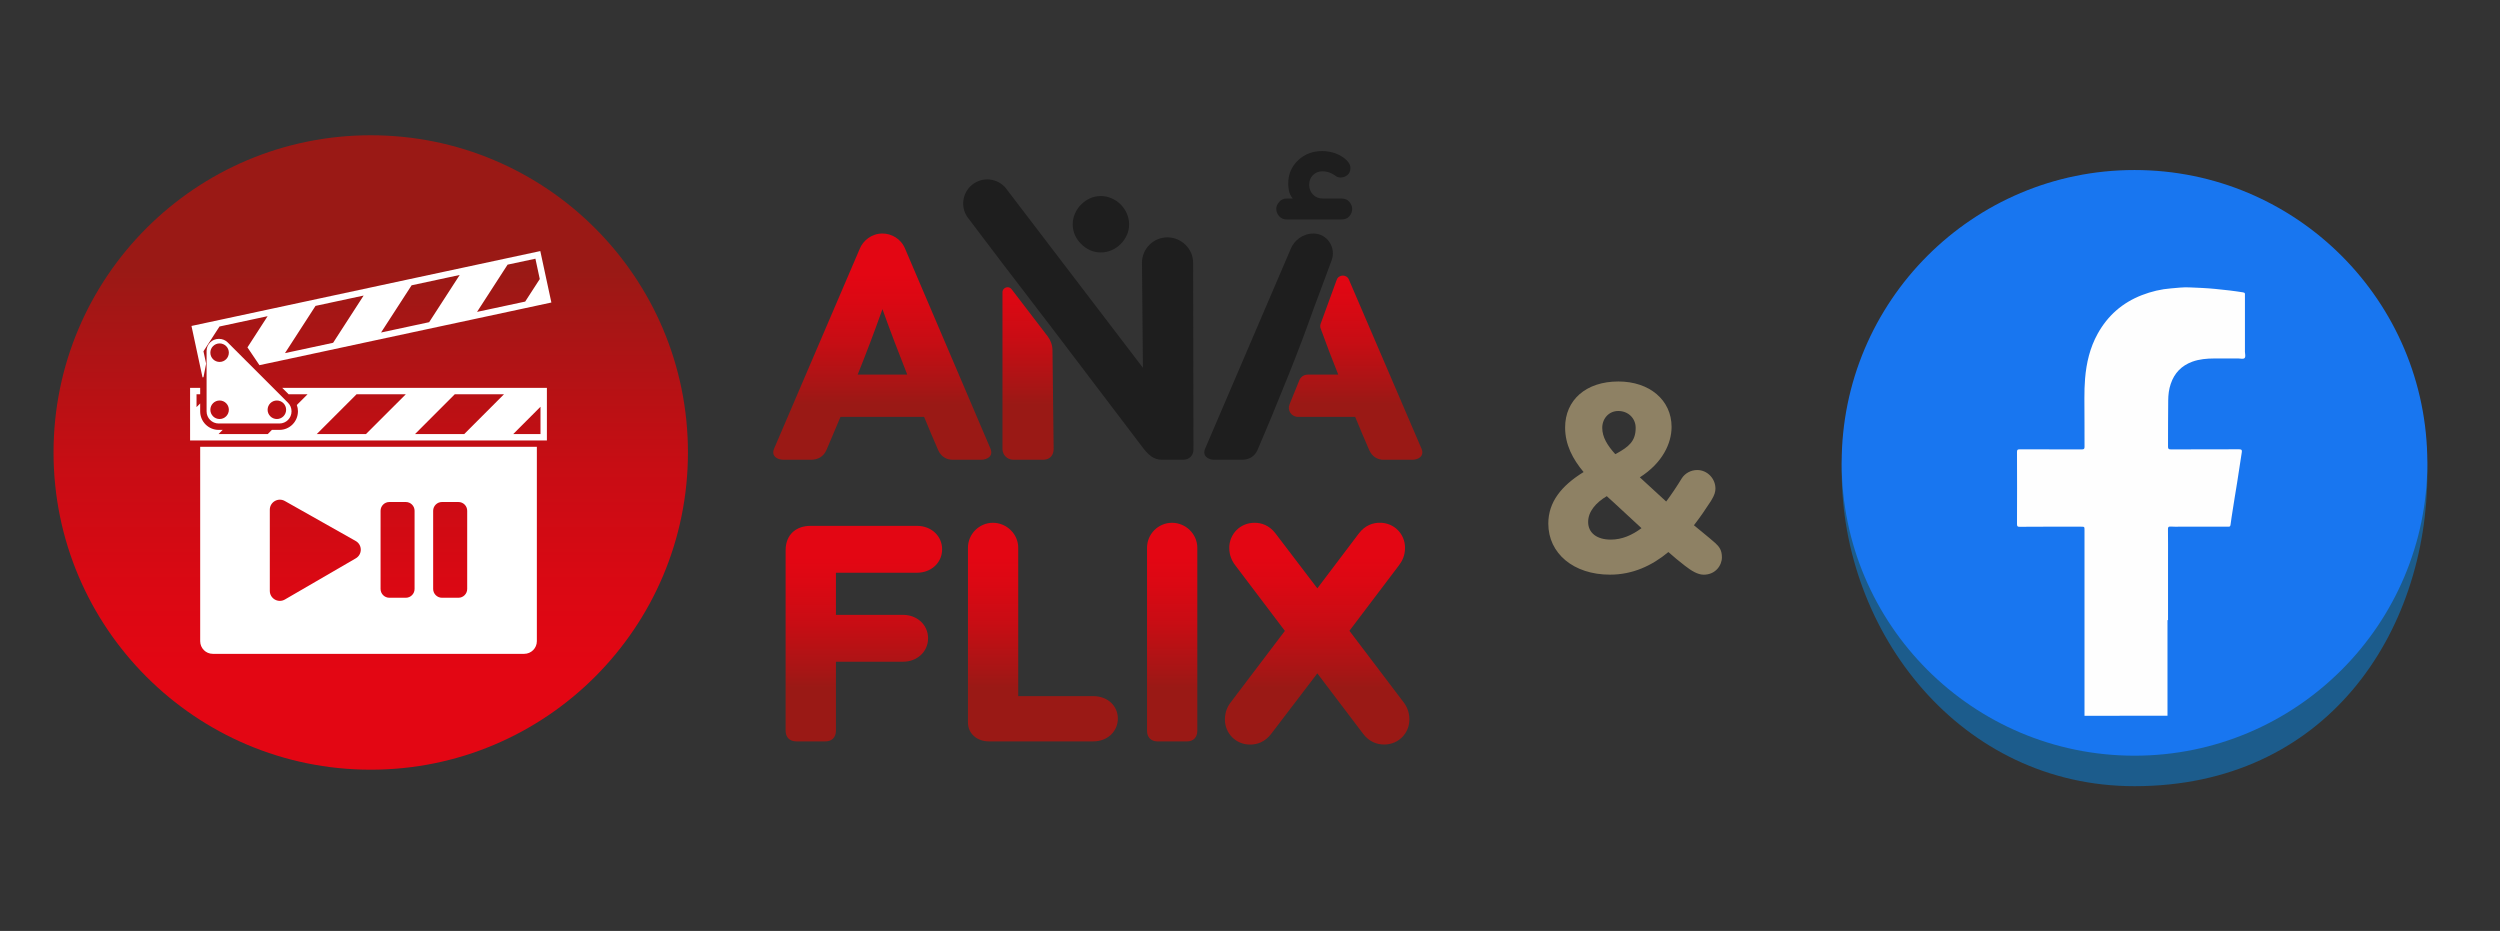<?xml version="1.0" encoding="utf-8"?>
<!-- Generator: Adobe Illustrator 16.0.0, SVG Export Plug-In . SVG Version: 6.00 Build 0)  -->
<!DOCTYPE svg PUBLIC "-//W3C//DTD SVG 1.1//EN" "http://www.w3.org/Graphics/SVG/1.1/DTD/svg11.dtd">
<svg version="1.1" id="Layer_1" xmlns="http://www.w3.org/2000/svg" xmlns:xlink="http://www.w3.org/1999/xlink" x="0px" y="0px"
	 width="142.333px" height="53px" viewBox="0 0 142.333 53" enable-background="new 0 0 142.333 53" xml:space="preserve">
<rect x="0" y="0" width="142.333" height="53" fill="#333333" stroke="none"/>
<g>
	<g>
		<g>
			<defs>
				<path id="SVGID_1_" d="M3.048,25.76c0,9.973,8.085,18.061,18.06,18.061c9.973,0,18.059-8.088,18.059-18.061
					S31.082,7.701,21.108,7.701C11.133,7.701,3.048,15.786,3.048,25.76"/>
			</defs>
			<clipPath id="SVGID_2_">
				<use xlink:href="#SVGID_1_"  overflow="visible"/>
			</clipPath>
			
				<linearGradient id="SVGID_3_" gradientUnits="userSpaceOnUse" x1="-795.427" y1="-277.92" x2="-794.944" y2="-277.92" gradientTransform="matrix(0 -74.835 -74.835 0 -20777.092 -59482.152)">
				<stop  offset="0" style="stop-color:#E30613"/>
				<stop  offset="0.145" style="stop-color:#E30613"/>
				<stop  offset="0.276" style="stop-color:#DB0813"/>
				<stop  offset="0.474" style="stop-color:#C70D14"/>
				<stop  offset="0.713" style="stop-color:#A51615"/>
				<stop  offset="0.78" style="stop-color:#9A1915"/>
				<stop  offset="1" style="stop-color:#9A1915"/>
			</linearGradient>
			<rect x="3.048" y="7.701" clip-path="url(#SVGID_2_)" fill="url(#SVGID_3_)" width="36.119" height="36.119"/>
		</g>
	</g>
</g>
<g>
	<path fill="#8E8164" d="M98.034,31.731c0,0.462-0.369,0.988-1.035,0.988c-0.354,0-0.714-0.233-1.07-0.508
		c-0.324-0.247-0.622-0.499-0.943-0.781c-0.945,0.785-2.043,1.287-3.324,1.287c-2.08,0-3.512-1.211-3.512-2.907
		c0-1.226,0.742-2.153,2.009-2.935c-0.62-0.741-1.052-1.56-1.052-2.537c0-1.566,1.192-2.619,3.031-2.619
		c1.769,0,3.03,1.053,3.03,2.587c0,0.927-0.509,2.045-1.807,2.87l1.5,1.378c0.307-0.412,0.603-0.852,0.883-1.313
		c0.185-0.298,0.527-0.481,0.884-0.481c0.57,0,1.037,0.481,1.037,1.053c0,0.171-0.038,0.36-0.252,0.704
		c-0.307,0.477-0.634,0.951-0.972,1.388c0.355,0.3,0.774,0.624,1.224,1.02C97.901,31.143,98.034,31.344,98.034,31.731z
		 M91.705,30.722c0.635,0,1.206-0.247,1.751-0.652l-1.64-1.516c-0.111-0.107-0.229-0.197-0.337-0.306
		c-0.625,0.371-1.061,0.881-1.061,1.467C90.417,30.336,90.91,30.722,91.705,30.722z M91.221,24.36c0,0.525,0.293,1.002,0.742,1.496
		l0.062-0.03c0.698-0.387,1.099-0.698,1.099-1.466c0-0.542-0.419-0.961-0.991-0.961C91.608,23.399,91.221,23.818,91.221,24.36z"/>
</g>
<g>
	<path fill="#FFFFFF" d="M11.53,21.486l0.055-0.011l0.15-0.772l-0.151-0.704l0.913-1.41l2.739-0.588l-1.148,1.777l0.683,1.012
		l1.174-0.25l2.74-0.588l2.728-0.587l2.74-0.588l2.729-0.585l2.739-0.588l1.771-0.381l-0.381-1.77l-0.249-1.159l-1.579,0.339
		l-2.729,0.586l-2.743,0.588l-2.726,0.586l-2.739,0.588l-2.729,0.586l-2.739,0.588l-1.876,0.402l0.402,1.877L11.53,21.486z
		 M28.899,15.067l1.584-0.338l0.248,1.158l-0.83,1.283l-2.741,0.587L28.899,15.067z M23.434,16.243l2.738-0.588l-1.739,2.688
		l-2.739,0.588L23.434,16.243z M17.964,17.415l2.739-0.588l-1.738,2.689l-2.74,0.588L17.964,17.415z"/>
	<path fill="#FFFFFF" d="M29.061,22.083h-2.804h-2.789h-2.801h-2.792h-1.807l0.366,0.365h1.075l-0.61,0.609
		c0.041,0.112,0.064,0.232,0.064,0.355c0,0.592-0.472,1.063-1.053,1.063h-0.43l-0.236,0.237h-2.801l0.235-0.237H12.45
		c-0.581,0-1.053-0.471-1.053-1.053V22.97l-0.208,0.207v-0.729h0.208v-0.365h-0.575v1.46v1.534h1.255h2.802h2.791h2.802h2.788h2.802
		h2.791h2.283v-2.282v-0.712H29.061z M20.836,24.713h-2.802l2.265-2.265h2.804L20.836,24.713z M26.43,24.713h-2.802l2.263-2.265
		h2.802L26.43,24.713z M30.772,24.713h-1.553l1.553-1.554V24.713z"/>
	<path fill="#FFFFFF" d="M12.479,19.294H12.45c-0.38,0-0.688,0.309-0.688,0.688v3.441c0,0.38,0.307,0.688,0.688,0.688h3.461
		c0.38,0,0.687-0.308,0.687-0.688v-0.009c0-0.183-0.072-0.356-0.201-0.485l-3.432-3.433C12.836,19.367,12.66,19.294,12.479,19.294
		 M12.503,23.856c-0.292,0-0.527-0.236-0.527-0.527s0.236-0.527,0.527-0.527s0.526,0.236,0.526,0.527S12.794,23.856,12.503,23.856
		 M15.763,22.802c0.292,0,0.527,0.236,0.527,0.527s-0.236,0.527-0.527,0.527c-0.29,0-0.527-0.236-0.527-0.527
		S15.473,22.802,15.763,22.802 M12.503,20.606c-0.292,0-0.527-0.236-0.527-0.528c0-0.291,0.236-0.526,0.527-0.526
		s0.526,0.235,0.526,0.526C13.029,20.37,12.794,20.606,12.503,20.606"/>
	<path fill="#FFFFFF" d="M11.397,25.436v11.069c0,0.396,0.321,0.72,0.718,0.72h17.731c0.396,0,0.719-0.322,0.719-0.72V25.436H11.397
		z M20.256,31.788l-4.037,2.344c-0.381,0.222-0.858-0.055-0.858-0.491V29.02c0-0.437,0.471-0.711,0.852-0.498L20.25,30.8
		C20.634,31.016,20.639,31.566,20.256,31.788 M23.603,33.532c0,0.274-0.224,0.5-0.498,0.5h-0.938c-0.275,0-0.5-0.226-0.5-0.5v-4.453
		c0-0.274,0.225-0.498,0.5-0.498h0.938c0.274,0,0.498,0.224,0.498,0.498V33.532z M26.599,33.532c0,0.274-0.223,0.5-0.498,0.5h-0.94
		c-0.273,0-0.5-0.226-0.5-0.5v-4.453c0-0.274,0.227-0.498,0.5-0.498h0.94c0.275,0,0.498,0.224,0.498,0.498V33.532z"/>
</g>
<g>
	<g>
		<g>
			<defs>
				<path id="SVGID_4_" d="M76.101,15.937l-0.914,2.501c-0.028,0.082-0.028,0.175,0,0.257c0.431,1.191,0.551,1.48,1.004,2.633
					h-1.737c-0.211,0-0.402,0.127-0.479,0.322l-0.558,1.373c-0.14,0.34,0.11,0.711,0.479,0.711h3.258
					c0.271,0.67,0.541,1.286,0.796,1.881c0.161,0.381,0.487,0.561,0.813,0.561h1.646c0.325,0,0.704-0.197,0.522-0.633l-4.134-9.625
					c-0.063-0.152-0.202-0.229-0.344-0.229C76.308,15.688,76.159,15.772,76.101,15.937"/>
			</defs>
			<clipPath id="SVGID_5_">
				<use xlink:href="#SVGID_4_"  overflow="visible"/>
			</clipPath>
			
				<linearGradient id="SVGID_6_" gradientUnits="userSpaceOnUse" x1="-766.73" y1="-245.977" x2="-766.23" y2="-245.977" gradientTransform="matrix(0 23.343 23.343 0 5819.02 17911.664)">
				<stop  offset="0" style="stop-color:#E30613"/>
				<stop  offset="0.145" style="stop-color:#E30613"/>
				<stop  offset="0.276" style="stop-color:#DB0813"/>
				<stop  offset="0.474" style="stop-color:#C70D14"/>
				<stop  offset="0.713" style="stop-color:#A51615"/>
				<stop  offset="0.78" style="stop-color:#9A1915"/>
				<stop  offset="1" style="stop-color:#9A1915"/>
			</linearGradient>
			<rect x="73.276" y="15.688" clip-path="url(#SVGID_5_)" fill="url(#SVGID_6_)" width="7.836" height="10.486"/>
		</g>
	</g>
</g>
<g>
	<g>
		<g>
			<defs>
				<path id="SVGID_7_" d="M50.241,17.601c0.452,1.266,0.94,2.533,1.411,3.727H48.83C49.318,20.114,49.77,18.921,50.241,17.601
					 M48.956,14.146l-4.884,11.396c-0.181,0.437,0.198,0.633,0.524,0.633h1.574c0.398,0,0.723-0.18,0.886-0.561
					c0.271-0.65,0.543-1.266,0.796-1.881h4.759c0.271,0.67,0.542,1.285,0.796,1.881c0.162,0.381,0.488,0.561,0.813,0.561h1.646
					c0.326,0,0.706-0.196,0.524-0.633l-4.866-11.396c-0.235-0.561-0.778-0.851-1.284-0.851
					C49.608,13.295,49.137,13.711,48.956,14.146"/>
			</defs>
			<clipPath id="SVGID_8_">
				<use xlink:href="#SVGID_7_"  overflow="visible"/>
			</clipPath>
			
				<linearGradient id="SVGID_9_" gradientUnits="userSpaceOnUse" x1="-766.73" y1="-244.65" x2="-766.229" y2="-244.65" gradientTransform="matrix(0 23.343 23.343 0 5761.099 17911.664)">
				<stop  offset="0" style="stop-color:#E30613"/>
				<stop  offset="0.145" style="stop-color:#E30613"/>
				<stop  offset="0.276" style="stop-color:#DB0813"/>
				<stop  offset="0.474" style="stop-color:#C70D14"/>
				<stop  offset="0.713" style="stop-color:#A51615"/>
				<stop  offset="0.78" style="stop-color:#9A1915"/>
				<stop  offset="1" style="stop-color:#9A1915"/>
			</linearGradient>
			<rect x="43.891" y="13.295" clip-path="url(#SVGID_8_)" fill="url(#SVGID_9_)" width="12.682" height="12.88"/>
		</g>
	</g>
</g>
<g>
	<g>
		<g>
			<defs>
				<path id="SVGID_10_" d="M57.074,16.644v8.917c0,0.34,0.276,0.614,0.615,0.614h1.7c0.362,0,0.598-0.233,0.598-0.614l-0.066-5.622
					c-0.004-0.287-0.101-0.564-0.275-0.793l-2.051-2.678c-0.061-0.079-0.145-0.114-0.228-0.114
					C57.219,16.354,57.074,16.466,57.074,16.644"/>
			</defs>
			<clipPath id="SVGID_11_">
				<use xlink:href="#SVGID_10_"  overflow="visible"/>
			</clipPath>
			
				<linearGradient id="SVGID_12_" gradientUnits="userSpaceOnUse" x1="-766.729" y1="-245.092" x2="-766.229" y2="-245.092" gradientTransform="matrix(0 23.343 23.343 0 5779.708 17911.664)">
				<stop  offset="0" style="stop-color:#E30613"/>
				<stop  offset="0.145" style="stop-color:#E30613"/>
				<stop  offset="0.276" style="stop-color:#DB0813"/>
				<stop  offset="0.474" style="stop-color:#C70D14"/>
				<stop  offset="0.713" style="stop-color:#A51615"/>
				<stop  offset="0.78" style="stop-color:#9A1915"/>
				<stop  offset="1" style="stop-color:#9A1915"/>
			</linearGradient>
			<rect x="57.074" y="16.354" clip-path="url(#SVGID_11_)" fill="url(#SVGID_12_)" width="2.913" height="9.821"/>
		</g>
	</g>
</g>
<path fill="#1E1E1E" d="M61.073,12.767c0-0.208,0.043-0.411,0.127-0.606c0.085-0.196,0.202-0.368,0.353-0.519
	c0.151-0.151,0.319-0.268,0.509-0.353c0.188-0.085,0.395-0.128,0.616-0.128c0.209,0,0.411,0.043,0.606,0.128
	c0.196,0.085,0.369,0.202,0.52,0.353c0.149,0.15,0.267,0.322,0.352,0.519c0.085,0.195,0.128,0.398,0.128,0.606
	c0,0.223-0.043,0.428-0.128,0.617c-0.085,0.189-0.202,0.357-0.352,0.508c-0.15,0.15-0.323,0.268-0.52,0.354
	c-0.195,0.084-0.397,0.127-0.606,0.127c-0.222,0-0.428-0.043-0.616-0.127c-0.189-0.086-0.358-0.203-0.509-0.354
	c-0.151-0.151-0.268-0.318-0.353-0.508C61.116,13.194,61.073,12.989,61.073,12.767"/>
<path fill="#1E1E1E" d="M76.004,9.989c-0.223-0.156-0.457-0.236-0.705-0.236c-0.221,0-0.403,0.072-0.547,0.215
	c-0.146,0.145-0.217,0.328-0.217,0.55s0.071,0.407,0.217,0.558c0.144,0.15,0.326,0.225,0.547,0.225h1.058
	c0.209,0,0.365,0.065,0.472,0.196c0.104,0.13,0.155,0.261,0.155,0.391c0,0.157-0.053,0.298-0.155,0.421
	c-0.104,0.125-0.263,0.187-0.472,0.187h-3.092c-0.183,0-0.33-0.062-0.438-0.187c-0.111-0.123-0.166-0.264-0.166-0.421
	c0-0.13,0.055-0.261,0.166-0.391c0.108-0.131,0.258-0.196,0.438-0.196h0.334c-0.117-0.144-0.188-0.294-0.218-0.449
	c-0.024-0.157-0.039-0.287-0.039-0.393c0-0.534,0.187-0.979,0.56-1.331C74.273,8.775,74.734,8.6,75.281,8.6
	c0.263,0,0.517,0.047,0.765,0.137c0.248,0.092,0.463,0.229,0.646,0.411c0.129,0.131,0.193,0.269,0.193,0.412
	c0,0.183-0.059,0.319-0.176,0.409c-0.117,0.093-0.248,0.138-0.393,0.138C76.2,10.105,76.097,10.066,76.004,9.989"/>
<path fill="#1E1E1E" d="M74.78,17.601l1.035-2.781c0.268-0.723-0.25-1.516-1.02-1.524H74.78c-0.633,0-1.104,0.416-1.285,0.851
	l-4.883,11.396c-0.182,0.436,0.197,0.633,0.523,0.633h1.574c0.396,0,0.723-0.18,0.887-0.561c0.271-0.65,0.543-1.266,0.795-1.881
	l0.979-2.406C73.858,20.114,74.31,18.921,74.78,17.601"/>
<path fill="#1E1E1E" d="M67.929,14.96c0-0.797-0.67-1.447-1.466-1.447s-1.447,0.65-1.447,1.447l0.054,5.979l-7.718-10.111
	l0.004,0.006c-0.416-0.634-1.267-0.811-1.9-0.395s-0.81,1.267-0.394,1.9l2.012,2.656l2.841,3.709l5.192,6.838
	c0.416,0.543,0.741,0.633,1.085,0.633h1.176c0.362,0,0.579-0.271,0.579-0.577L67.929,14.96z"/>
<g>
	<g>
		<g>
			<defs>
				<path id="SVGID_13_" d="M46.151,29.939h-0.018c-0.765,0-1.405,0.463-1.405,1.388v10.278c0,0.371,0.23,0.604,0.604,0.604h1.673
					c0.355,0,0.587-0.23,0.587-0.604v-3.931h3.823c0.782,0,1.423-0.553,1.423-1.334c0-0.782-0.641-1.334-1.423-1.334h-3.823v-2.399
					h4.623c0.782,0,1.423-0.553,1.423-1.334c0-0.78-0.641-1.334-1.423-1.334H46.151z"/>
			</defs>
			<clipPath id="SVGID_14_">
				<use xlink:href="#SVGID_13_"  overflow="visible"/>
			</clipPath>
			
				<linearGradient id="SVGID_15_" gradientUnits="userSpaceOnUse" x1="-766.038" y1="-248.311" x2="-765.539" y2="-248.311" gradientTransform="matrix(0 23.343 23.343 0 5845.505 17911.664)">
				<stop  offset="0" style="stop-color:#E30613"/>
				<stop  offset="0.145" style="stop-color:#E30613"/>
				<stop  offset="0.276" style="stop-color:#DB0813"/>
				<stop  offset="0.474" style="stop-color:#C70D14"/>
				<stop  offset="0.713" style="stop-color:#A51615"/>
				<stop  offset="0.78" style="stop-color:#9A1915"/>
				<stop  offset="1" style="stop-color:#9A1915"/>
			</linearGradient>
			<rect x="44.728" y="29.939" clip-path="url(#SVGID_14_)" fill="url(#SVGID_15_)" width="8.909" height="12.271"/>
		</g>
	</g>
</g>
<g>
	<g>
		<g>
			<defs>
				<path id="SVGID_16_" d="M55.109,31.188v9.938c0,0.674,0.551,1.084,1.191,1.084h5.939c0.835,0,1.404-0.586,1.404-1.299
					c0-0.711-0.569-1.279-1.404-1.279h-4.268v-8.444c0-0.783-0.658-1.424-1.441-1.424C55.749,29.764,55.109,30.402,55.109,31.188"/>
			</defs>
			<clipPath id="SVGID_17_">
				<use xlink:href="#SVGID_16_"  overflow="visible"/>
			</clipPath>
			
				<linearGradient id="SVGID_18_" gradientUnits="userSpaceOnUse" x1="-766.039" y1="-248.754" x2="-765.539" y2="-248.754" gradientTransform="matrix(0 23.343 23.343 0 5866.02 17911.664)">
				<stop  offset="0" style="stop-color:#E30613"/>
				<stop  offset="0.145" style="stop-color:#E30613"/>
				<stop  offset="0.276" style="stop-color:#DB0813"/>
				<stop  offset="0.474" style="stop-color:#C70D14"/>
				<stop  offset="0.713" style="stop-color:#A51615"/>
				<stop  offset="0.78" style="stop-color:#9A1915"/>
				<stop  offset="1" style="stop-color:#9A1915"/>
			</linearGradient>
			<rect x="55.109" y="29.764" clip-path="url(#SVGID_17_)" fill="url(#SVGID_18_)" width="8.535" height="12.446"/>
		</g>
	</g>
</g>
<g>
	<g>
		<g>
			<defs>
				<path id="SVGID_19_" d="M65.304,31.188v10.42c0,0.371,0.232,0.604,0.605,0.604h1.671c0.356,0,0.587-0.231,0.587-0.604v-10.42
					c0-0.783-0.657-1.424-1.44-1.424C65.946,29.764,65.304,30.402,65.304,31.188"/>
			</defs>
			<clipPath id="SVGID_20_">
				<use xlink:href="#SVGID_19_"  overflow="visible"/>
			</clipPath>
			
				<linearGradient id="SVGID_21_" gradientUnits="userSpaceOnUse" x1="-766.039" y1="-249.081" x2="-765.539" y2="-249.081" gradientTransform="matrix(0 23.343 23.343 0 5881.02 17911.664)">
				<stop  offset="0" style="stop-color:#E30613"/>
				<stop  offset="0.145" style="stop-color:#E30613"/>
				<stop  offset="0.276" style="stop-color:#DB0813"/>
				<stop  offset="0.474" style="stop-color:#C70D14"/>
				<stop  offset="0.713" style="stop-color:#A51615"/>
				<stop  offset="0.78" style="stop-color:#9A1915"/>
				<stop  offset="1" style="stop-color:#9A1915"/>
			</linearGradient>
			<rect x="65.304" y="29.764" clip-path="url(#SVGID_20_)" fill="url(#SVGID_21_)" width="2.863" height="12.446"/>
		</g>
	</g>
</g>
<g>
	<g>
		<g>
			<defs>
				<path id="SVGID_22_" d="M77.366,30.368L75,33.497l-2.383-3.129c-0.357-0.466-0.802-0.604-1.191-0.604
					c-0.836,0-1.44,0.657-1.44,1.424c0,0.442,0.16,0.765,0.354,1.013l2.812,3.717l-3.06,4.037c-0.196,0.248-0.354,0.567-0.354,1.014
					c0,0.765,0.604,1.423,1.438,1.423c0.394,0,0.837-0.144,1.191-0.604L75,38.337l2.612,3.447c0.354,0.463,0.802,0.604,1.191,0.604
					c0.836,0,1.438-0.658,1.438-1.423c0-0.444-0.158-0.766-0.354-1.014l-3.06-4.037l2.812-3.717
					c0.194-0.248,0.354-0.568,0.354-1.013c0-0.767-0.604-1.424-1.44-1.424C78.165,29.764,77.722,29.902,77.366,30.368"/>
			</defs>
			<clipPath id="SVGID_23_">
				<use xlink:href="#SVGID_22_"  overflow="visible"/>
			</clipPath>
			
				<linearGradient id="SVGID_24_" gradientUnits="userSpaceOnUse" x1="-766.039" y1="-249.473" x2="-765.538" y2="-249.473" gradientTransform="matrix(0 23.343 23.343 0 5898.427 17911.664)">
				<stop  offset="0" style="stop-color:#E30613"/>
				<stop  offset="0.145" style="stop-color:#E30613"/>
				<stop  offset="0.276" style="stop-color:#DB0813"/>
				<stop  offset="0.474" style="stop-color:#C70D14"/>
				<stop  offset="0.713" style="stop-color:#A51615"/>
				<stop  offset="0.78" style="stop-color:#9A1915"/>
				<stop  offset="1" style="stop-color:#9A1915"/>
			</linearGradient>
			<rect x="69.737" y="29.764" clip-path="url(#SVGID_23_)" fill="url(#SVGID_24_)" width="10.508" height="12.625"/>
		</g>
	</g>
</g>
<path fill="#1C5C8C" d="M121.524,11.881c9.209,0,16.674,5.802,16.674,15.01c0,9.209-5.796,17.869-16.674,17.869
	c-9.911,0-16.671-8.734-16.671-17.943C104.853,17.608,112.318,11.881,121.524,11.881z"/>
<circle fill="#1876F0" cx="121.524" cy="26.352" r="16.672"/>
<path fill="#FEFEFE" d="M123.402,40.748v-5.443h0.031c0-1.131,0-2.262,0-3.395c0-0.59,0.005-1.182-0.004-1.771
	c-0.005-0.119,0.022-0.166,0.149-0.16c0.188,0.017,0.375,0.006,0.561,0.006c0.904,0,1.807,0,2.71,0c0.071,0,0.124,0.013,0.142-0.105
	c0.031-0.257,0.074-0.514,0.113-0.771c0.081-0.543,0.176-1.086,0.262-1.629c0.09-0.578,0.176-1.152,0.266-1.732
	c0.019-0.112,0-0.169-0.147-0.169c-1.296,0.007-2.589,0.001-3.889,0.007c-0.142,0-0.165-0.045-0.164-0.172
	c0.008-0.871-0.005-1.744,0.011-2.615c0.002-0.317,0.039-0.638,0.143-0.941c0.207-0.62,0.617-1.042,1.229-1.266
	c0.401-0.146,0.821-0.18,1.244-0.183c0.459-0.002,0.918,0,1.375-0.001c0.123-0.001,0.278,0.052,0.356-0.021
	c0.076-0.078,0.021-0.236,0.021-0.357c0.001-1.078,0-2.159,0-3.239c0-0.069,0.021-0.124-0.101-0.145
	c-0.522-0.086-1.045-0.143-1.57-0.195c-0.499-0.05-1.001-0.07-1.504-0.09c-0.342-0.014-0.682,0.028-1.021,0.056
	c-0.576,0.044-1.132,0.177-1.67,0.385c-1.104,0.428-1.945,1.162-2.518,2.198c-0.44,0.792-0.643,1.661-0.717,2.556
	c-0.029,0.365-0.041,0.735-0.039,1.104c0.01,0.921,0.002,1.843,0.008,2.763c0,0.127-0.021,0.164-0.159,0.164
	c-1.175-0.006-2.354,0-3.53-0.006c-0.137-0.001-0.156,0.037-0.156,0.161c0.006,1.367,0.006,2.73,0,4.096
	c0,0.121,0.026,0.158,0.151,0.154c1.162-0.01,2.326-0.006,3.487-0.006c0.205,0,0.205,0,0.205,0.199c0,1.707,0,3.418,0,5.123
	c0,1.695,0,3.385,0,5.077v0.095c0,0.002,0,0.006,0,0.01c0.002,0.015,0.002,0.023,0,0.035v0.228
	C120.25,40.748,121.825,40.748,123.402,40.748z"/>
</svg>
